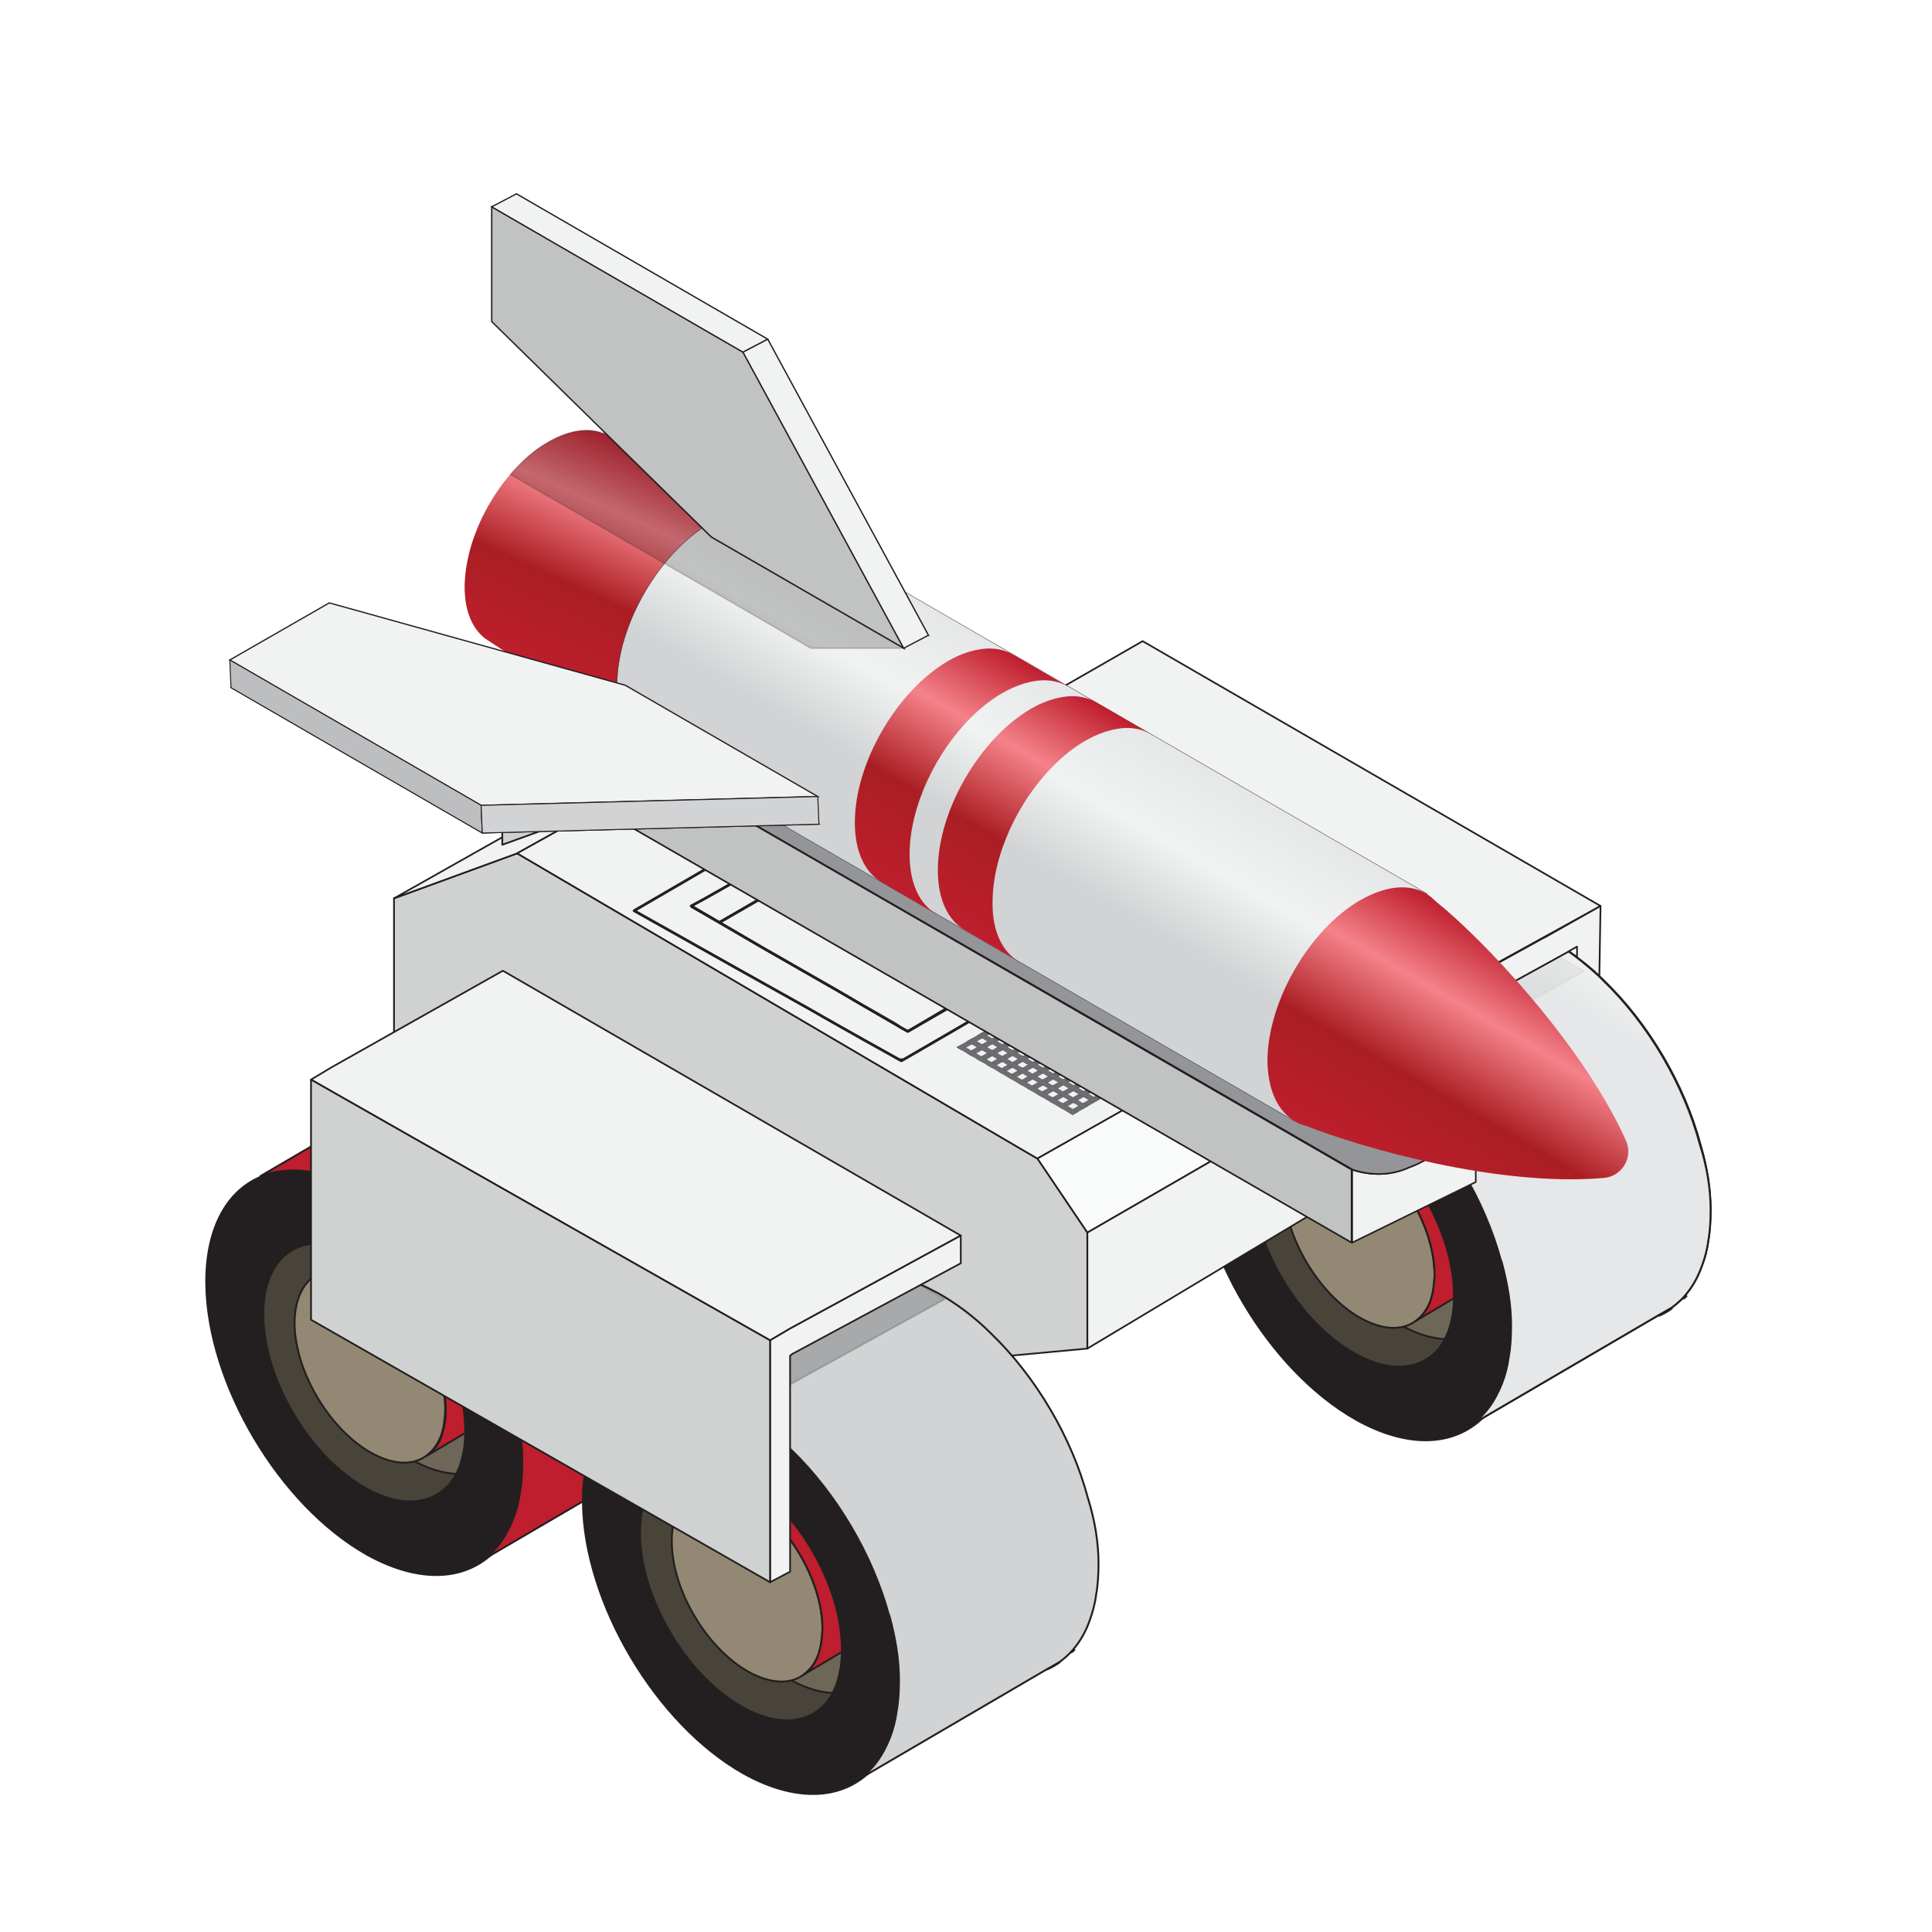 <svg width="230" height="230" viewBox="0 0 230 230" fill="none"
    xmlns="http://www.w3.org/2000/svg">

    <g clip-path="url(#)">
        <path d="M140.303 114.583L173.304 133.851L190.54 124.812L136.379 91.601L140.303 114.583Z" fill="#F1F2F2" stroke="#231F20" stroke-width="0.201" stroke-miterlimit="10" stroke-linecap="round" stroke-linejoin="round"/>
        <path opacity="0.2" d="M140.303 114.583L173.304 133.851L190.54 124.812L136.379 91.601L140.303 114.583Z" fill="black" stroke="#231F20" stroke-width="0.08" stroke-miterlimit="10"/>
        <path d="M109.824 103.652C109.824 103.652 103.729 97.487 102.678 109.047C101.557 120.538 101.557 120.538 101.557 120.538L113.117 137.914L126.64 139.316L127.621 132.309L109.824 103.652Z" fill="#49443A" stroke="#231F20" stroke-width="0.226" stroke-miterlimit="10" stroke-linecap="round" stroke-linejoin="round"/>
        <path d="M133.997 124.742C133.997 125.583 133.927 126.354 133.857 127.124C133.717 127.825 133.577 128.456 133.367 129.086C132.876 130.488 132.035 131.538 131.054 132.239C130.073 132.94 128.882 133.29 127.551 133.36C127.481 133.36 127.341 133.36 127.271 133.36C125.799 133.36 124.118 132.87 122.296 131.889C122.226 131.889 122.226 131.819 122.156 131.819C115.43 128.035 109.965 118.787 109.895 111.219C109.895 110.869 109.895 110.449 109.895 110.098C109.965 108.417 110.385 107.015 110.946 105.894C110.946 105.824 111.016 105.754 111.086 105.684C111.786 104.423 112.767 103.512 114.028 103.022C115.079 102.601 116.271 102.461 117.602 102.671C118.583 102.812 119.704 103.162 120.825 103.722C121.105 103.863 121.455 104.003 121.736 104.213C121.876 104.283 122.016 104.353 122.226 104.493C122.296 104.493 122.296 104.563 122.366 104.563C127.761 109.748 132.035 117.035 133.927 124.182C133.927 124.252 133.927 124.252 133.927 124.322C133.997 124.392 133.997 124.532 133.997 124.742Z" fill="#6E6657" stroke="#231F20" stroke-width="0.226" stroke-miterlimit="10" stroke-linecap="round" stroke-linejoin="round"/>
        <path d="M107.933 115.493C108.003 121.169 112.066 128.035 117.041 130.838C119.704 132.309 122.016 132.379 123.627 131.188C124.398 130.628 124.959 129.857 125.379 128.806C125.519 128.385 125.659 127.895 125.729 127.334C125.799 126.774 125.869 126.213 125.869 125.583C125.799 119.907 121.736 113.041 116.761 110.238C116.551 110.098 116.341 110.028 116.06 109.888C115.219 109.468 114.379 109.257 113.678 109.117C112.697 108.977 111.786 109.047 111.016 109.398C109.124 110.238 107.933 112.34 107.933 115.493Z" fill="#928874" stroke="#231F20" stroke-width="0.226" stroke-miterlimit="10" stroke-linecap="round" stroke-linejoin="round"/>
        <path d="M111.086 109.398C111.857 109.047 112.768 108.977 113.748 109.117C114.519 109.257 115.29 109.468 116.131 109.888C116.341 110.028 116.551 110.098 116.831 110.238C121.806 113.041 125.87 119.907 125.94 125.583C125.94 126.213 125.87 126.774 125.8 127.334C125.73 127.825 125.59 128.315 125.449 128.806C125.099 129.857 124.468 130.628 123.698 131.188L128.532 128.315L128.602 128.245C130.214 127.334 131.195 125.303 131.195 122.43C131.125 116.755 127.061 109.888 122.086 107.085C119.914 105.894 117.952 105.614 116.411 106.245L115.15 106.945L111.086 109.398Z" fill="url(#paint0_linear_1_19911)" stroke="#231F20" stroke-width="0.226" stroke-miterlimit="10" stroke-linecap="round" stroke-linejoin="round"/>
        <path d="M133.997 124.322C133.997 124.252 133.997 124.252 133.927 124.181C131.965 116.965 127.691 109.748 122.366 104.563C122.296 104.493 122.296 104.493 122.226 104.423C120.264 102.531 118.162 100.99 115.99 99.728C115.5 99.448 115.009 99.238 114.589 99.028C112.837 98.187 111.156 97.627 109.544 97.416C107.512 97.136 105.621 97.346 104.009 97.977H103.939C99.875 99.659 97.353 104.143 97.423 110.729C97.563 122.64 106.111 137.074 116.551 142.959C122.086 146.042 127.061 146.112 130.494 143.66C132.105 142.539 133.296 140.857 134.137 138.685C134.488 137.774 134.768 136.723 134.908 135.602C135.118 134.481 135.188 133.22 135.188 131.889C135.048 129.436 134.698 126.844 133.997 124.322ZM127.201 133.29C126.71 134.201 126.08 134.972 125.309 135.532C123.137 137.074 119.984 137.074 116.411 135.042C109.754 131.328 104.289 122.15 104.219 114.512C104.149 110.308 105.761 107.436 108.353 106.385C109.124 106.034 110.035 105.894 111.016 105.894C111.086 105.894 111.156 105.894 111.226 105.894C111.436 105.894 111.716 105.964 111.926 105.964C112.907 106.105 114.028 106.455 115.149 106.945C115.43 107.085 115.78 107.226 116.06 107.436C122.717 111.149 128.182 120.398 128.252 127.965C128.252 128.105 128.252 128.245 128.252 128.385C128.252 129.086 128.182 129.717 128.112 130.347C127.971 131.048 127.831 131.679 127.621 132.309C127.481 132.729 127.341 133.01 127.201 133.29Z" fill="#231F20" stroke="#231F20" stroke-width="0.226" stroke-miterlimit="10" stroke-linecap="round" stroke-linejoin="round"/>
        <path d="M125.449 85.295L125.379 85.365C126.01 85.015 126.57 84.664 126.92 84.454L125.449 85.295ZM133.927 124.111C131.965 116.895 127.691 109.678 122.366 104.493C122.296 104.423 122.296 104.423 122.226 104.353V104.423C122.506 105.614 122.927 106.735 123.347 107.926C125.099 112.691 127.831 117.315 131.124 121.239C132.035 122.29 133.016 123.341 133.997 124.322C133.997 124.322 133.997 124.322 134.067 124.322C133.997 124.252 133.997 124.182 133.927 124.111ZM152.705 130.558C153.195 130.347 153.686 130.067 154.176 129.717L152.705 130.558Z" fill="#231F20" stroke="#231F20" stroke-width="0.226" stroke-miterlimit="10" stroke-linecap="round" stroke-linejoin="round"/>
        <path d="M155.927 128.245C155.787 128.385 155.647 128.456 155.577 128.526C155.717 128.456 155.787 128.385 155.927 128.245Z" fill="url(#paint1_linear_1_19911)" stroke="#231F20" stroke-width="0.226" stroke-miterlimit="10" stroke-linecap="round" stroke-linejoin="round"/>
        <path d="M158.801 117.946C158.801 119.277 158.731 120.538 158.521 121.659C158.381 122.78 158.1 123.761 157.75 124.672C156.979 126.844 155.718 128.526 154.107 129.647L152.635 130.488L130.424 143.59C132.036 142.469 133.227 140.787 134.068 138.615C134.418 137.704 134.698 136.653 134.838 135.532C135.049 134.411 135.119 133.15 135.119 131.819C135.119 129.366 134.698 126.844 133.998 124.252C133.998 124.182 133.998 124.182 133.928 124.112C131.966 116.895 127.692 109.678 122.367 104.493C122.297 104.423 122.297 104.423 122.227 104.353C120.265 102.461 118.163 100.92 115.991 99.659C115.5 99.378 115.01 99.168 114.589 98.958C112.838 98.117 111.156 97.557 109.545 97.346C107.513 97.066 105.621 97.276 104.01 97.907H103.939L125.52 85.225L125.45 85.295C126.08 84.945 126.641 84.594 126.991 84.384C127.061 84.384 127.061 84.314 127.131 84.314C127.201 84.314 127.271 84.244 127.271 84.244C127.341 84.244 127.411 84.174 127.411 84.174C127.482 84.174 127.482 84.104 127.552 84.104L127.622 84.034C129.303 83.333 131.195 83.123 133.227 83.403C134.838 83.614 136.52 84.174 138.272 85.015C138.762 85.225 139.183 85.505 139.673 85.716C141.915 86.977 144.087 88.588 146.049 90.55C151.444 95.735 155.718 103.022 157.61 110.168C158.381 112.831 158.801 115.423 158.801 117.946Z" fill="url(#paint2_linear_1_19911)" stroke="#231F20" stroke-width="0.226" stroke-miterlimit="10" stroke-linecap="round" stroke-linejoin="round"/>
        <path d="M126.92 84.454C126.5 84.664 126.009 85.015 125.379 85.365L125.449 85.295L126.92 84.454Z" fill="#C49A6C" stroke="#231F20" stroke-width="0.226" stroke-miterlimit="10" stroke-linecap="round" stroke-linejoin="round"/>
        <path d="M154.667 129.717C154.667 129.717 148.571 123.551 147.52 135.112C146.469 146.673 146.469 146.673 146.469 146.673L158.03 164.049L171.553 165.45L172.534 158.444L154.667 129.717Z" fill="#49443A" stroke="#231F20" stroke-width="0.226" stroke-miterlimit="10" stroke-linecap="round" stroke-linejoin="round"/>
        <path d="M178.839 150.807C178.839 151.647 178.769 152.418 178.699 153.189C178.559 153.889 178.419 154.52 178.209 155.151C177.718 156.552 176.878 157.603 175.897 158.304C174.916 159.004 173.725 159.425 172.393 159.425C172.323 159.425 172.183 159.425 172.113 159.425C170.642 159.355 168.96 158.934 167.138 157.953C167.068 157.953 167.068 157.883 166.998 157.883C160.272 154.1 154.807 144.921 154.737 137.284C154.737 136.934 154.737 136.513 154.737 136.163C154.807 134.481 155.227 133.08 155.788 131.959C155.788 131.889 155.858 131.819 155.928 131.749C156.629 130.487 157.61 129.577 158.871 129.086C159.922 128.666 161.113 128.526 162.444 128.736C163.495 128.876 164.546 129.226 165.667 129.787C165.947 129.927 166.298 130.067 166.578 130.277C166.718 130.347 166.858 130.417 167.068 130.558C167.138 130.558 167.138 130.628 167.209 130.628C172.604 135.812 176.878 143.099 178.769 150.246C178.769 150.316 178.769 150.316 178.769 150.386C178.839 150.456 178.839 150.666 178.839 150.807Z" fill="#6E6657" stroke="#231F20" stroke-width="0.226" stroke-miterlimit="10" stroke-linecap="round" stroke-linejoin="round"/>
        <path d="M152.845 141.558C152.915 147.233 156.979 154.1 161.954 156.902C164.616 158.374 166.928 158.444 168.54 157.253C169.311 156.692 169.871 155.921 170.292 154.87C170.432 154.45 170.572 153.96 170.642 153.399C170.712 152.838 170.782 152.278 170.782 151.647C170.712 145.972 166.648 139.106 161.673 136.303C161.463 136.163 161.253 136.093 160.973 135.953C160.132 135.532 159.291 135.322 158.591 135.182C157.61 135.042 156.699 135.112 155.928 135.462C153.966 136.303 152.775 138.405 152.845 141.558Z" fill="#928874" stroke="#231F20" stroke-width="0.226" stroke-miterlimit="10" stroke-linecap="round" stroke-linejoin="round"/>
        <path d="M155.928 135.462C156.699 135.112 157.61 135.042 158.591 135.182C159.361 135.322 160.132 135.532 160.973 135.953C161.183 136.093 161.393 136.163 161.674 136.303C166.648 139.106 170.712 145.972 170.782 151.647C170.782 152.278 170.712 152.839 170.642 153.399C170.572 153.889 170.432 154.38 170.292 154.87C169.941 155.921 169.311 156.692 168.54 157.253L173.375 154.38L173.445 154.31C175.056 153.399 176.037 151.367 176.037 148.494C175.967 142.819 171.903 135.953 166.929 133.15C164.757 131.959 162.795 131.679 161.253 132.309L159.992 133.01L155.928 135.462Z" fill="url(#paint3_linear_1_19911)" stroke="#231F20" stroke-width="0.226" stroke-miterlimit="10" stroke-linecap="round" stroke-linejoin="round"/>
        <path d="M178.84 150.386C178.84 150.316 178.84 150.316 178.77 150.246C176.808 143.029 172.534 135.812 167.209 130.628C167.139 130.557 167.139 130.557 167.069 130.487C165.107 128.596 163.005 127.054 160.833 125.793C160.342 125.513 159.852 125.303 159.431 125.092C157.68 124.252 155.998 123.691 154.387 123.481C152.355 123.201 150.463 123.411 148.852 124.041C144.788 125.723 142.265 130.207 142.335 136.793C142.476 148.704 151.024 163.138 161.463 169.024C166.999 172.106 171.973 172.177 175.406 169.724C177.018 168.603 178.209 166.922 179.05 164.75C179.4 163.839 179.68 162.788 179.821 161.667C180.031 160.546 180.101 159.284 180.101 157.953C179.891 155.501 179.54 152.908 178.84 150.386ZM170.152 161.597C167.979 163.138 164.827 163.138 161.253 161.106C154.597 157.393 149.132 148.144 149.062 140.577C148.992 136.373 150.603 133.5 153.196 132.449C153.966 132.099 154.877 131.959 155.858 131.959C155.928 131.959 155.998 131.959 156.068 131.959C156.278 131.959 156.559 131.959 156.769 132.029C157.75 132.169 158.871 132.519 159.992 133.01C160.272 133.15 160.623 133.29 160.903 133.5C167.559 137.214 173.024 146.462 173.094 154.029C173.094 154.17 173.094 154.31 173.094 154.45C173.094 155.151 173.024 155.781 172.954 156.412C172.814 157.112 172.674 157.743 172.464 158.374C172.324 158.724 172.183 159.004 172.043 159.354C171.553 160.335 170.922 161.036 170.152 161.597Z" fill="#231F20" stroke="#231F20" stroke-width="0.226" stroke-miterlimit="10" stroke-linecap="round" stroke-linejoin="round"/>
        <path d="M170.291 111.36C170.221 111.36 170.221 111.43 170.221 111.43C170.852 111.079 171.412 110.729 171.763 110.519L170.291 111.36ZM178.839 150.176C176.877 142.959 172.603 135.743 167.278 130.558C167.208 130.488 167.208 130.488 167.138 130.418V130.488C167.418 131.679 167.839 132.8 168.259 133.991C170.011 138.755 172.743 143.38 176.037 147.303C176.947 148.354 177.928 149.405 178.909 150.386C178.839 150.316 178.839 150.246 178.839 150.176ZM197.547 156.622C198.037 156.412 198.528 156.132 199.018 155.781L197.547 156.622Z" fill="#231F20" stroke="#231F20" stroke-width="0.226" stroke-miterlimit="10" stroke-linecap="round" stroke-linejoin="round"/>
        <path d="M200.77 154.31C200.63 154.45 200.489 154.52 200.419 154.59C200.56 154.52 200.63 154.45 200.77 154.31Z" fill="url(#paint4_linear_1_19911)" stroke="#231F20" stroke-width="0.226" stroke-miterlimit="10" stroke-linecap="round" stroke-linejoin="round"/>
        <path d="M203.643 144.01C203.643 145.341 203.573 146.603 203.362 147.724C203.222 148.845 202.942 149.826 202.592 150.737C201.821 152.909 200.56 154.59 198.948 155.711L197.477 156.552L175.196 169.584C176.808 168.463 177.999 166.782 178.839 164.61C179.19 163.699 179.47 162.648 179.61 161.527C179.82 160.406 179.89 159.144 179.89 157.813C179.89 155.361 179.47 152.839 178.769 150.246C178.769 150.176 178.769 150.176 178.699 150.106C176.737 142.889 172.463 135.672 167.138 130.488C167.068 130.417 167.068 130.417 166.998 130.347C165.037 128.456 162.935 126.914 160.762 125.653C160.272 125.373 159.782 125.163 159.361 124.952C157.61 124.112 155.928 123.551 154.316 123.341C152.285 123.061 150.393 123.271 148.781 123.901L170.362 111.29C170.291 111.29 170.291 111.36 170.291 111.36C170.922 111.009 171.483 110.659 171.833 110.449C171.903 110.449 171.903 110.379 171.973 110.379C172.043 110.379 172.113 110.309 172.113 110.309C172.183 110.239 172.253 110.239 172.253 110.239C172.323 110.239 172.323 110.168 172.393 110.168L172.463 110.098C174.145 109.398 176.037 109.188 178.069 109.538C179.68 109.748 181.362 110.309 183.113 111.149C183.604 111.36 184.024 111.64 184.515 111.85C186.757 113.111 188.929 114.723 190.891 116.685C196.286 121.869 200.56 129.156 202.452 136.303C203.222 138.895 203.643 141.558 203.643 144.01Z" fill="url(#paint5_linear_1_19911)" stroke="#231F20" stroke-width="0.226" stroke-miterlimit="10" stroke-linecap="round" stroke-linejoin="round"/>
        <path d="M203.643 144.01C203.643 145.341 203.573 146.603 203.362 147.724C203.222 148.845 202.942 149.826 202.592 150.737C201.821 152.909 200.56 154.59 198.948 155.711L197.477 156.552L175.196 169.584C176.808 168.463 177.999 166.782 178.839 164.61C179.19 163.699 179.47 162.648 179.61 161.527C179.82 160.406 179.89 159.144 179.89 157.813C179.89 155.361 179.47 152.839 178.769 150.246C178.769 150.176 178.769 150.176 178.699 150.106C176.737 142.889 172.463 135.672 167.138 130.488C167.068 130.417 167.068 130.417 166.998 130.347C165.037 128.456 162.935 126.914 160.762 125.653C160.272 125.373 159.782 125.163 159.361 124.952C157.61 124.112 155.928 123.551 154.316 123.341C152.285 123.061 150.393 123.271 148.781 123.901L170.362 111.29C170.291 111.29 170.291 111.36 170.291 111.36C170.922 111.009 171.483 110.659 171.833 110.449C171.903 110.449 171.903 110.379 171.973 110.379C172.043 110.379 172.113 110.309 172.113 110.309C172.183 110.239 172.253 110.239 172.253 110.239C172.323 110.239 172.323 110.168 172.393 110.168L172.463 110.098C174.145 109.398 176.037 109.188 178.069 109.538C179.68 109.748 181.362 110.309 183.113 111.149C183.394 111.29 183.674 111.43 183.884 111.57L183.464 111.78L172.043 118.086L163.635 123.131V126.214L172.043 121.309L172.323 121.169L186.336 113.462L186.687 113.251C187.037 113.462 187.387 113.742 187.668 113.952C188.579 114.653 189.489 115.423 190.33 116.194C190.47 116.334 190.681 116.544 190.821 116.685C196.216 121.869 200.49 129.156 202.382 136.303C203.222 138.895 203.643 141.558 203.643 144.01Z" fill="url(#paint6_linear_1_19911)" stroke="#231F20" stroke-width="0.226" stroke-miterlimit="10" stroke-linecap="round" stroke-linejoin="round"/>
        <path d="M186.757 113.181L186.407 113.391L172.394 121.099L172.113 121.239L163.706 126.143V123.06L172.113 118.016L183.534 111.71L183.955 111.5C184.165 111.64 184.375 111.71 184.585 111.85C185.286 112.27 186.057 112.691 186.757 113.181Z" fill="url(#paint7_linear_1_19911)" stroke="#231F20" stroke-width="0.226" stroke-miterlimit="10" stroke-linecap="round" stroke-linejoin="round"/>
        <path d="M171.763 110.519C171.413 110.729 170.852 111.079 170.222 111.43L170.292 111.36L171.763 110.519Z" fill="#C49A6C" stroke="#231F20" stroke-width="0.226" stroke-miterlimit="10" stroke-linecap="round" stroke-linejoin="round"/>
        <g opacity="0.2">
            <path opacity="0.2" d="M188.579 115.634L181.572 119.487L170.151 125.793L164.686 129.086L110.105 98.047L115.57 94.684L126.5 88.448L133.997 84.174L188.579 115.634Z" fill="black" stroke="#231F20" stroke-width="0.211" stroke-miterlimit="10"/>
        </g>
        <path d="M190.54 107.856L183.534 111.71L172.113 118.016L163.705 123.061L109.054 92.022L117.532 86.907L128.462 80.671L136.029 76.327L190.54 107.856Z" fill="#F1F2F2" stroke="#231F20" stroke-width="0.201" stroke-miterlimit="10" stroke-linecap="round" stroke-linejoin="round"/>
        <path d="M163.705 123.061V126.144L109.054 94.194V92.022L163.705 123.061Z" fill="#F1F2F2" stroke="#231F20" stroke-width="0.201" stroke-miterlimit="10" stroke-linecap="round" stroke-linejoin="round"/>
        <path opacity="0.14" d="M163.705 123.061V126.144L109.054 94.194V92.022L163.705 123.061Z" fill="black" stroke="#231F20" stroke-width="0.201" stroke-miterlimit="10"/>
        <path d="M190.54 107.856L190.4 116.194C189.559 115.353 188.648 114.653 187.738 113.952V112.691L186.757 113.251L186.406 113.462L172.393 121.169L172.113 121.309L163.705 126.214V123.131L172.113 118.086L183.534 111.78L183.954 111.57L190.54 107.856Z" fill="#F1F2F2" stroke="#231F20" stroke-width="0.201" stroke-miterlimit="10" stroke-linecap="round" stroke-linejoin="round"/>
    </g>
    <defs>
        <linearGradient id="paint0_linear_1_19911" x1="117.885" y1="108.101" x2="127.455" y2="125.619" gradientUnits="userSpaceOnUse">
            <stop stop-color="#C2B59B"/>
            <stop offset="1" stop-color="#49443A"/>
        </linearGradient>
        <linearGradient id="paint1_linear_1_19911" x1="155.814" y1="128.262" x2="155.671" y2="128.532" gradientUnits="userSpaceOnUse">
            <stop stop-color="#58595B"/>
            <stop offset="1"/>
        </linearGradient>
        <linearGradient id="paint2_linear_1_19911" x1="133.65" y1="143.321" x2="130.125" y2="88.517" gradientUnits="userSpaceOnUse">
            <stop/>
            <stop offset="1" stop-color="#58595B"/>
        </linearGradient>
        <linearGradient id="paint3_linear_1_19911" x1="162.734" y1="134.172" x2="172.303" y2="151.69" gradientUnits="userSpaceOnUse">
            <stop stop-color="#C2B59B"/>
            <stop offset="1" stop-color="#49443A"/>
        </linearGradient>
        <linearGradient id="paint4_linear_1_19911" x1="200.662" y1="154.333" x2="200.519" y2="154.603" gradientUnits="userSpaceOnUse">
            <stop stop-color="#58595B"/>
            <stop offset="1"/>
        </linearGradient>
        <linearGradient id="paint5_linear_1_19911" x1="178.902" y1="167.153" x2="174.518" y2="112.434" gradientUnits="userSpaceOnUse">
            <stop/>
            <stop offset="1" stop-color="#58595B"/>
        </linearGradient>
        <linearGradient id="paint6_linear_1_19911" x1="175.714" y1="163.106" x2="176.671" y2="108.219" gradientUnits="userSpaceOnUse">
            <stop/>
            <stop offset="1" stop-color="#58595B"/>
        </linearGradient>
        <linearGradient id="paint7_linear_1_19911" x1="175.626" y1="124.693" x2="174.68" y2="112.877" gradientUnits="userSpaceOnUse">
            <stop/>
            <stop offset="1" stop-color="#58595B"/>
        </linearGradient>
        <clipPath id="">
            <rect width="106.5" height="95.289" fill="white" transform="translate(97.283 76.257)"/>
        </clipPath>
    </defs>


    <g clip-path="url(#)">
        <path d="M167.768 124.602L129.442 146.743L123.487 137.914L163.004 115.493L167.768 124.602Z" fill="#F9FAFA" stroke="#231F20" stroke-width="0.201" stroke-miterlimit="10" stroke-linecap="round" stroke-linejoin="round"/>
        <path d="M167.769 124.602V137.564L129.443 160.546V146.743L167.769 124.602Z" fill="#F1F2F2" stroke="#231F20" stroke-width="0.201" stroke-miterlimit="10" stroke-linecap="round" stroke-linejoin="round"/>
        <path d="M129.443 146.743V160.546L92.308 163.979L46.905 124.672V106.945L61.479 101.62H61.619L120.965 136.443L123.487 137.914L129.443 146.743Z" fill="#F1F2F2" stroke="#231F20" stroke-width="0.201" stroke-miterlimit="10" stroke-linecap="round" stroke-linejoin="round"/>
        <path d="M163.004 115.493L150.182 122.85L133.156 132.449L123.487 137.914L120.965 136.443L61.619 101.62H61.479L71.288 96.155L101.346 79.129L163.004 115.493Z" fill="#F1F2F2" stroke="#231F20" stroke-width="0.201" stroke-miterlimit="10" stroke-linecap="round" stroke-linejoin="round"/>
        <path d="M71.288 96.155L61.479 101.62L46.905 106.945L88.244 83.614L101.346 79.129L71.288 96.155Z" fill="#F1F2F2" stroke="#231F20" stroke-width="0.201" stroke-miterlimit="10" stroke-linecap="round" stroke-linejoin="round"/>
        <path opacity="0.14" d="M129.443 146.743V160.546L92.308 163.979L46.905 124.672V106.945L61.479 101.62H61.619L120.965 136.443L123.487 137.914L129.443 146.743Z" fill="black" stroke="#231F20" stroke-width="0.08" stroke-miterlimit="10"/>
        <path d="M123.136 94.123L111.576 87.537L107.302 89.919L75.492 108.417L87.963 115.423L96.231 120.048L99.174 121.729L103.028 123.901L107.302 126.284V126.143L107.442 126.214L113.607 122.64L116.48 120.959L119.143 119.417L123.277 117.035L136.309 109.608L143.245 105.614L123.136 94.123ZM133.646 108.137L120.614 115.564L116.48 117.946L113.818 119.487L113.678 119.557L108.072 122.78L107.372 122.36L106.601 121.94L102.747 119.697L99.875 118.016L90.696 112.761L85.651 109.818L82.358 107.926L84.04 106.945L96.091 100.079L96.301 99.939L102.957 96.085L111.225 91.321L118.022 95.245L136.939 106.175L133.646 108.137Z" fill="#F1F2F2" stroke="#231F20" stroke-width="0.328" stroke-miterlimit="10" stroke-linecap="round" stroke-linejoin="round"/>
        <path d="M136.939 106.245L133.646 108.136L113.187 96.295L111.155 95.174V91.321L117.952 95.244L136.939 106.245Z" fill="#F1F2F2" stroke="#231F20" stroke-width="0.328" stroke-miterlimit="10" stroke-linecap="round" stroke-linejoin="round"/>
        <path d="M111.155 91.321V95.174L106.741 97.697L96.301 103.722L93.779 105.194L90.626 106.945L85.651 109.818L82.288 107.856L83.97 106.945L96.091 100.079L96.301 99.939L102.957 96.085L111.155 91.321Z" fill="#F1F2F2" stroke="#231F20" stroke-width="0.328" stroke-miterlimit="10" stroke-linecap="round" stroke-linejoin="round"/>
        <path d="M133.646 108.137L120.544 115.564L116.48 117.876L113.817 119.417L113.677 119.347V119.487L108.072 122.78L107.301 122.36L106.53 121.869L102.747 119.697L99.874 118.016L90.696 112.761L85.651 109.818L90.626 106.945L93.778 105.194L96.301 103.722L106.741 97.697L111.155 95.174L113.187 96.296L133.646 108.137Z" fill="#F1F2F2" stroke="#231F20" stroke-width="0.328" stroke-miterlimit="10" stroke-linecap="round" stroke-linejoin="round"/>
        <path opacity="0.2" d="M136.939 106.245L130.073 110.168L107.652 97.206L111.155 91.321L136.939 106.245Z" fill="black" stroke="#231F20" stroke-width="0.328" stroke-miterlimit="10"/>
        <path d="M59.727 93.843C59.727 93.843 59.798 93.843 59.727 93.843C59.798 93.843 59.798 93.843 59.727 93.843Z" fill="#F1F2F2" stroke="#231F20" stroke-width="0.201" stroke-miterlimit="10" stroke-linecap="round" stroke-linejoin="round"/>
        <path d="M91.187 84.384L67.154 97.907L59.797 93.843L83.199 80.741L91.187 84.384Z" fill="#F1F2F2" stroke="#231F20" stroke-width="0.201" stroke-miterlimit="10" stroke-linecap="round" stroke-linejoin="round"/>
        <path d="M67.154 97.907L59.797 100.569V93.843L67.154 97.907Z" fill="#F1F2F2" stroke="#231F20" stroke-width="0.201" stroke-miterlimit="10" stroke-linecap="round" stroke-linejoin="round"/>
        <path opacity="0.14" d="M67.154 97.907L59.797 100.569V93.843L67.154 97.907Z" fill="black" stroke="#231F20" stroke-width="0.201" stroke-miterlimit="10"/>
        <path d="M130.634 115.774L130.074 115.493L140.443 109.468L141.074 109.818L130.634 115.774Z" fill="#6D6E71" stroke="#231F20" stroke-width="0.013" stroke-miterlimit="10" stroke-linecap="round" stroke-linejoin="round"/>
        <path d="M131.895 116.474L131.265 116.194L141.634 110.168L142.265 110.519L131.895 116.474Z" fill="#6D6E71" stroke="#231F20" stroke-width="0.013" stroke-miterlimit="10" stroke-linecap="round" stroke-linejoin="round"/>
        <path d="M133.086 117.175L132.456 116.825L142.895 110.869L143.456 111.219L133.086 117.175Z" fill="#6D6E71" stroke="#231F20" stroke-width="0.013" stroke-miterlimit="10" stroke-linecap="round" stroke-linejoin="round"/>
        <path d="M134.278 117.876L133.647 117.525L144.087 111.57L144.647 111.92L134.278 117.876Z" fill="#6D6E71" stroke="#231F20" stroke-width="0.013" stroke-miterlimit="10" stroke-linecap="round" stroke-linejoin="round"/>
        <path d="M135.469 118.576L134.908 118.226L145.278 112.27L145.838 112.621L135.469 118.576Z" fill="#6D6E71" stroke="#231F20" stroke-width="0.013" stroke-miterlimit="10" stroke-linecap="round" stroke-linejoin="round"/>
        <path d="M136.66 119.277L136.1 118.927L146.469 112.971L147.1 113.321L136.66 119.277Z" fill="#6D6E71" stroke="#231F20" stroke-width="0.013" stroke-miterlimit="10" stroke-linecap="round" stroke-linejoin="round"/>
        <path d="M137.921 119.978L137.29 119.627L147.66 113.672L148.29 113.952L137.921 119.978Z" fill="#6D6E71" stroke="#231F20" stroke-width="0.013" stroke-miterlimit="10" stroke-linecap="round" stroke-linejoin="round"/>
        <path d="M139.113 120.678L138.482 120.328L148.922 114.372L149.482 114.653L139.113 120.678Z" fill="#6D6E71" stroke="#231F20" stroke-width="0.013" stroke-miterlimit="10" stroke-linecap="round" stroke-linejoin="round"/>
        <path d="M140.303 121.379L139.742 121.029L150.112 115.003L150.672 115.353L140.303 121.379Z" fill="#6D6E71" stroke="#231F20" stroke-width="0.013" stroke-miterlimit="10" stroke-linecap="round" stroke-linejoin="round"/>
        <path d="M141.495 122.08L140.934 121.729L151.304 115.704L151.864 116.054L141.495 122.08Z" fill="#6D6E71" stroke="#231F20" stroke-width="0.013" stroke-miterlimit="10" stroke-linecap="round" stroke-linejoin="round"/>
        <path d="M142.686 122.78L142.125 122.43L152.495 116.404L153.125 116.755L142.686 122.78Z" fill="#6D6E71" stroke="#231F20" stroke-width="0.013" stroke-miterlimit="10" stroke-linecap="round" stroke-linejoin="round"/>
        <path d="M143.947 123.481L143.316 123.131L153.686 117.105L154.316 117.455L143.947 123.481Z" fill="#6D6E71" stroke="#231F20" stroke-width="0.013" stroke-miterlimit="10" stroke-linecap="round" stroke-linejoin="round"/>
        <path d="M154.316 117.455L153.686 117.806L139.883 109.818L140.443 109.468L154.316 117.455Z" fill="#6D6E71" stroke="#231F20" stroke-width="0.013" stroke-miterlimit="10" stroke-linecap="round" stroke-linejoin="round"/>
        <path d="M153.056 118.156L152.495 118.506L138.622 110.519L139.253 110.168L153.056 118.156Z" fill="#6D6E71" stroke="#231F20" stroke-width="0.013" stroke-miterlimit="10" stroke-linecap="round" stroke-linejoin="round"/>
        <path d="M151.864 118.857L151.233 119.207L137.43 111.219L137.991 110.869L151.864 118.857Z" fill="#6D6E71" stroke="#231F20" stroke-width="0.013" stroke-miterlimit="10" stroke-linecap="round" stroke-linejoin="round"/>
        <path d="M150.603 119.557L150.042 119.908L136.169 111.92L136.8 111.57L150.603 119.557Z" fill="#6D6E71" stroke="#231F20" stroke-width="0.013" stroke-miterlimit="10" stroke-linecap="round" stroke-linejoin="round"/>
        <path d="M149.412 120.258L148.851 120.608L134.978 112.621L135.539 112.27L149.412 120.258Z" fill="#6D6E71" stroke="#231F20" stroke-width="0.013" stroke-miterlimit="10" stroke-linecap="round" stroke-linejoin="round"/>
        <path d="M148.221 121.029L147.59 121.309L133.717 113.321L134.348 112.971L148.221 121.029Z" fill="#6D6E71" stroke="#231F20" stroke-width="0.013" stroke-miterlimit="10" stroke-linecap="round" stroke-linejoin="round"/>
        <path d="M146.959 121.729L146.399 122.08L132.526 114.022L133.086 113.742L146.959 121.729Z" fill="#6D6E71" stroke="#231F20" stroke-width="0.013" stroke-miterlimit="10" stroke-linecap="round" stroke-linejoin="round"/>
        <path d="M145.768 122.43L145.138 122.78L131.265 114.723L131.895 114.442L145.768 122.43Z" fill="#6D6E71" stroke="#231F20" stroke-width="0.013" stroke-miterlimit="10" stroke-linecap="round" stroke-linejoin="round"/>
        <path d="M144.507 123.131L143.947 123.481L130.074 115.493L130.634 115.143L144.507 123.131Z" fill="#6D6E71" stroke="#231F20" stroke-width="0.013" stroke-miterlimit="10" stroke-linecap="round" stroke-linejoin="round"/>
        <path d="M114.449 125.022L113.889 124.672L124.258 118.716L124.819 119.067L114.449 125.022Z" fill="#6D6E71" stroke="#231F20" stroke-width="0.013" stroke-miterlimit="10" stroke-linecap="round" stroke-linejoin="round"/>
        <path d="M115.64 125.723L115.08 125.373L125.449 119.417L126.08 119.767L115.64 125.723Z" fill="#6D6E71" stroke="#231F20" stroke-width="0.013" stroke-miterlimit="10" stroke-linecap="round" stroke-linejoin="round"/>
        <path d="M116.902 126.424L116.271 126.073L126.641 120.118L127.271 120.468L116.902 126.424Z" fill="#6D6E71" stroke="#231F20" stroke-width="0.013" stroke-miterlimit="10" stroke-linecap="round" stroke-linejoin="round"/>
        <path d="M118.093 127.124L117.462 126.774L127.902 120.818L128.462 121.099L118.093 127.124Z" fill="#6D6E71" stroke="#231F20" stroke-width="0.013" stroke-miterlimit="10" stroke-linecap="round" stroke-linejoin="round"/>
        <path d="M119.284 127.825L118.723 127.475L129.093 121.519L129.653 121.799L119.284 127.825Z" fill="#6D6E71" stroke="#231F20" stroke-width="0.013" stroke-miterlimit="10" stroke-linecap="round" stroke-linejoin="round"/>
        <path d="M120.475 128.526L119.915 128.175L130.284 122.15L130.915 122.5L120.475 128.526Z" fill="#6D6E71" stroke="#231F20" stroke-width="0.013" stroke-miterlimit="10" stroke-linecap="round" stroke-linejoin="round"/>
        <path d="M121.666 129.226L121.105 128.876L131.475 122.85L132.105 123.201L121.666 129.226Z" fill="#6D6E71" stroke="#231F20" stroke-width="0.013" stroke-miterlimit="10" stroke-linecap="round" stroke-linejoin="round"/>
        <path d="M122.927 129.927L122.297 129.577L132.667 123.551L133.297 123.901L122.927 129.927Z" fill="#6D6E71" stroke="#231F20" stroke-width="0.013" stroke-miterlimit="10" stroke-linecap="round" stroke-linejoin="round"/>
        <path d="M124.118 130.628L123.488 130.277L133.928 124.252L134.488 124.602L124.118 130.628Z" fill="#6D6E71" stroke="#231F20" stroke-width="0.013" stroke-miterlimit="10" stroke-linecap="round" stroke-linejoin="round"/>
        <path d="M125.31 131.328L124.749 130.978L135.119 124.952L135.679 125.303L125.31 131.328Z" fill="#6D6E71" stroke="#231F20" stroke-width="0.013" stroke-miterlimit="10" stroke-linecap="round" stroke-linejoin="round"/>
        <path d="M126.5 132.029L125.94 131.679L136.31 125.653L136.94 126.003L126.5 132.029Z" fill="#6D6E71" stroke="#231F20" stroke-width="0.013" stroke-miterlimit="10" stroke-linecap="round" stroke-linejoin="round"/>
        <path d="M127.691 132.73L127.131 132.379L137.501 126.354L138.131 126.704L127.691 132.73Z" fill="#6D6E71" stroke="#231F20" stroke-width="0.013" stroke-miterlimit="10" stroke-linecap="round" stroke-linejoin="round"/>
        <path d="M138.132 126.704L137.501 127.054L123.698 119.067L124.259 118.716L138.132 126.704Z" fill="#6D6E71" stroke="#231F20" stroke-width="0.013" stroke-miterlimit="10" stroke-linecap="round" stroke-linejoin="round"/>
        <path d="M136.871 127.405L136.31 127.755L122.437 119.767L123.068 119.417L136.871 127.405Z" fill="#6D6E71" stroke="#231F20" stroke-width="0.013" stroke-miterlimit="10" stroke-linecap="round" stroke-linejoin="round"/>
        <path d="M135.679 128.105L135.049 128.456L121.246 120.468L121.806 120.118L135.679 128.105Z" fill="#6D6E71" stroke="#231F20" stroke-width="0.013" stroke-miterlimit="10" stroke-linecap="round" stroke-linejoin="round"/>
        <path d="M134.418 128.806L133.858 129.156L119.985 121.169L120.615 120.818L134.418 128.806Z" fill="#6D6E71" stroke="#231F20" stroke-width="0.013" stroke-miterlimit="10" stroke-linecap="round" stroke-linejoin="round"/>
        <path d="M133.227 129.507L132.596 129.857L118.793 121.869L119.353 121.519L133.227 129.507Z" fill="#6D6E71" stroke="#231F20" stroke-width="0.013" stroke-miterlimit="10" stroke-linecap="round" stroke-linejoin="round"/>
        <path d="M131.966 130.207L131.405 130.558L117.532 122.57L118.163 122.22L131.966 130.207Z" fill="#6D6E71" stroke="#231F20" stroke-width="0.013" stroke-miterlimit="10" stroke-linecap="round" stroke-linejoin="round"/>
        <path d="M130.774 130.908L130.144 131.258L116.341 123.271L116.901 122.92L130.774 130.908Z" fill="#6D6E71" stroke="#231F20" stroke-width="0.013" stroke-miterlimit="10" stroke-linecap="round" stroke-linejoin="round"/>
        <path d="M129.513 131.679L128.953 131.959L115.08 123.971L115.71 123.621L129.513 131.679Z" fill="#6D6E71" stroke="#231F20" stroke-width="0.013" stroke-miterlimit="10" stroke-linecap="round" stroke-linejoin="round"/>
        <path d="M128.322 132.379L127.692 132.73L113.889 124.672L114.449 124.392L128.322 132.379Z" fill="#6D6E71" stroke="#231F20" stroke-width="0.013" stroke-miterlimit="10" stroke-linecap="round" stroke-linejoin="round"/>
    </g>
    <defs>
        <clipPath id="">
            <rect width="121.004" height="85.06" fill="white" transform="translate(46.836 79.059)"/>
        </clipPath>
    </defs>


    <g clip-path="url(#)">
        <path d="M36.956 145.762C36.956 145.762 30.86 139.596 29.809 151.157C28.758 162.718 28.688 162.648 28.688 162.648L40.249 180.024L53.772 181.425L54.752 174.419L36.956 145.762Z" fill="#49443A" stroke="#231F20" stroke-width="0.226" stroke-miterlimit="10" stroke-linecap="round" stroke-linejoin="round"/>
        <path d="M61.129 166.852C61.129 167.692 61.058 168.463 60.988 169.234C60.848 169.935 60.708 170.565 60.498 171.196C60.007 172.597 59.167 173.648 58.186 174.349C57.205 175.049 56.014 175.4 54.682 175.47C54.612 175.47 54.472 175.47 54.402 175.47C52.931 175.4 51.249 174.979 49.428 173.998C49.358 173.998 49.358 173.928 49.287 173.928C42.561 170.145 37.096 160.896 37.026 153.329C37.026 152.979 37.026 152.558 37.026 152.208C37.096 150.526 37.516 149.125 38.077 148.004C38.077 147.934 38.147 147.864 38.217 147.794C38.918 146.533 39.899 145.622 41.16 145.131C42.211 144.711 43.402 144.571 44.733 144.781C45.784 144.921 46.835 145.271 47.956 145.832C48.236 145.972 48.587 146.112 48.867 146.322C49.007 146.392 49.147 146.462 49.358 146.603C49.428 146.603 49.428 146.673 49.498 146.673C54.893 151.858 59.167 159.144 61.058 166.291C61.058 166.361 61.058 166.361 61.058 166.431C61.129 166.501 61.129 166.641 61.129 166.852Z" fill="#6E6657" stroke="#231F20" stroke-width="0.226" stroke-miterlimit="10" stroke-linecap="round" stroke-linejoin="round"/>
        <path d="M35.064 157.603C35.134 163.278 39.198 170.145 44.172 172.947C46.835 174.419 49.147 174.489 50.759 173.298C51.529 172.737 52.09 171.966 52.51 170.915C52.651 170.495 52.791 170.004 52.861 169.444C52.931 168.883 53.001 168.323 53.001 167.692C52.931 162.017 48.867 155.151 43.892 152.348C43.682 152.208 43.472 152.138 43.192 151.998C42.351 151.577 41.51 151.367 40.809 151.227C39.828 151.087 38.918 151.157 38.147 151.507C36.255 152.348 35.064 154.45 35.064 157.603Z" fill="#928874" stroke="#231F20" stroke-width="0.226" stroke-miterlimit="10" stroke-linecap="round" stroke-linejoin="round"/>
        <path d="M38.217 151.507C38.988 151.157 39.899 151.087 40.88 151.227C41.651 151.367 42.421 151.577 43.262 151.998C43.472 152.138 43.682 152.208 43.963 152.348C48.937 155.151 53.001 162.017 53.071 167.692C53.071 168.323 53.071 168.883 52.931 169.444C52.861 169.934 52.721 170.425 52.581 170.915C52.23 171.966 51.6 172.737 50.829 173.298L55.664 170.425L55.734 170.355C57.345 169.444 58.326 167.412 58.326 164.539C58.256 158.864 54.192 151.998 49.218 149.195C47.046 148.004 45.084 147.724 43.542 148.354L42.281 149.055L38.217 151.507Z" fill="url(#paint0_linear_1_19911)" stroke="#231F20" stroke-width="0.226" stroke-miterlimit="10" stroke-linecap="round" stroke-linejoin="round"/>
        <path d="M61.129 166.431C61.129 166.361 61.129 166.361 61.058 166.291C59.097 159.074 54.823 151.858 49.498 146.673C49.428 146.603 49.428 146.603 49.357 146.533C47.396 144.641 45.294 143.099 43.122 141.838C42.631 141.558 42.141 141.348 41.72 141.137C39.969 140.297 38.287 139.736 36.675 139.526C34.644 139.246 32.752 139.456 31.14 140.086H31.07C27.006 141.768 24.484 146.252 24.554 152.838C24.694 164.75 33.242 179.183 43.682 185.069C49.217 188.152 54.192 188.222 57.625 185.769C59.237 184.648 60.428 182.967 61.269 180.795C61.619 179.884 61.899 178.833 62.039 177.712C62.249 176.591 62.32 175.33 62.32 173.998C62.179 171.546 61.829 168.954 61.129 166.431ZM52.44 177.642C50.268 179.183 47.115 179.183 43.542 177.151C36.886 173.438 31.421 164.259 31.351 156.622C31.28 152.418 32.892 149.545 35.484 148.494C36.255 148.144 37.166 148.004 38.147 148.004C38.217 148.004 38.287 148.004 38.357 148.004C38.567 148.004 38.848 148.074 39.058 148.074C40.039 148.214 41.16 148.564 42.281 149.055C42.561 149.195 42.911 149.335 43.192 149.545C49.848 153.329 55.313 162.508 55.383 170.145C55.383 170.285 55.383 170.425 55.383 170.565C55.383 171.266 55.313 171.896 55.243 172.527C55.103 173.228 54.963 173.858 54.752 174.489C54.612 174.839 54.472 175.119 54.332 175.47C53.842 176.381 53.211 177.081 52.44 177.642Z" fill="#231F20" stroke="#231F20" stroke-width="0.226" stroke-miterlimit="10" stroke-linecap="round" stroke-linejoin="round"/>
        <path d="M79.836 172.667C80.326 172.457 80.817 172.177 81.307 171.826L79.836 172.667ZM61.058 166.221C59.097 159.004 54.823 151.787 49.498 146.603C49.428 146.532 49.428 146.532 49.357 146.462V146.532C49.638 147.724 50.058 148.845 50.478 150.036C52.23 154.8 54.963 159.425 58.256 163.348C59.167 164.399 60.148 165.45 61.129 166.431C61.129 166.361 61.129 166.291 61.058 166.221ZM52.58 127.404L52.51 127.475C53.211 127.054 53.842 126.704 54.192 126.494C54.262 126.494 54.262 126.424 54.332 126.424C54.402 126.424 54.472 126.354 54.472 126.354C54.542 126.354 54.542 126.283 54.612 126.283L54.682 126.213C53.982 126.424 53.281 126.844 52.58 127.404Z" fill="#231F20" stroke="#231F20" stroke-width="0.226" stroke-miterlimit="10" stroke-linecap="round" stroke-linejoin="round"/>
        <path d="M83.059 170.355C82.919 170.495 82.779 170.565 82.709 170.635C82.849 170.565 82.919 170.495 83.059 170.355Z" fill="url(#paint1_linear_1_19911)" stroke="#231F20" stroke-width="0.226" stroke-miterlimit="10" stroke-linecap="round" stroke-linejoin="round"/>
        <path d="M85.932 160.055C85.932 161.386 85.862 162.648 85.651 163.769C85.511 164.89 85.231 165.871 84.881 166.852C84.11 169.024 82.849 170.705 81.237 171.826L79.766 172.667L57.485 185.699C59.096 184.578 60.288 182.897 61.128 180.725C61.479 179.814 61.759 178.763 61.899 177.642C62.109 176.521 62.179 175.26 62.179 173.928C62.179 171.476 61.759 168.954 61.058 166.361C61.058 166.291 61.058 166.291 60.988 166.221C59.026 159.004 54.752 151.787 49.427 146.603C49.357 146.533 49.357 146.533 49.287 146.462C47.325 144.571 45.223 143.029 43.051 141.768C42.561 141.488 42.07 141.278 41.65 141.067C39.898 140.227 38.217 139.666 36.605 139.456C34.573 139.176 32.682 139.386 31.07 140.016H31L52.58 127.405L52.51 127.475C53.211 127.054 53.841 126.704 54.192 126.494C54.262 126.494 54.262 126.424 54.332 126.424C54.402 126.424 54.472 126.354 54.472 126.354C54.542 126.354 54.542 126.284 54.612 126.284L54.682 126.213C56.364 125.513 58.256 125.303 60.288 125.583C61.899 125.793 63.581 126.354 65.332 127.194C65.823 127.405 66.243 127.685 66.734 127.895C68.976 129.156 71.148 130.768 73.109 132.73C78.505 137.914 82.779 145.201 84.67 152.348C85.511 154.94 85.932 157.533 85.932 160.055Z" fill="url(#paint2_linear_1_19911)" stroke="#231F20" stroke-width="0.226" stroke-miterlimit="10" stroke-linecap="round" stroke-linejoin="round"/>
        <path d="M54.192 126.494C53.771 126.704 53.211 127.054 52.51 127.475L52.58 127.405L54.192 126.494Z" fill="#C49A6C" stroke="#231F20" stroke-width="0.226" stroke-miterlimit="10" stroke-linecap="round" stroke-linejoin="round"/>
        <path d="M81.798 171.826C81.798 171.826 75.703 165.66 74.652 177.221C73.601 188.782 73.601 188.782 73.601 188.782L85.161 206.158L98.684 207.56L99.665 200.553L81.798 171.826Z" fill="#49443A" stroke="#231F20" stroke-width="0.226" stroke-miterlimit="10" stroke-linecap="round" stroke-linejoin="round"/>
        <path d="M105.971 192.916C105.971 193.757 105.901 194.528 105.831 195.298C105.691 195.999 105.551 196.63 105.34 197.26C104.85 198.661 104.009 199.712 103.028 200.413C102.047 201.114 100.856 201.534 99.525 201.534C99.455 201.534 99.315 201.534 99.245 201.534C97.773 201.534 96.092 201.044 94.27 200.063C94.2 200.063 94.2 199.993 94.13 199.993C87.474 196.279 82.008 187.031 81.939 179.463C81.939 179.113 81.939 178.693 81.939 178.342C82.008 176.661 82.429 175.259 82.99 174.138C82.99 174.068 83.059 173.998 83.13 173.928C83.83 172.667 84.811 171.756 86.072 171.266C87.123 170.845 88.314 170.705 89.646 170.915C90.627 171.056 91.748 171.406 92.869 171.966C93.149 172.107 93.499 172.247 93.78 172.457C93.92 172.527 94.06 172.597 94.27 172.737C94.34 172.737 94.34 172.807 94.41 172.807C99.805 177.992 104.079 185.279 105.971 192.426C105.971 192.496 105.971 192.496 105.971 192.566C105.971 192.566 105.971 192.776 105.971 192.916Z" fill="#6E6657" stroke="#231F20" stroke-width="0.226" stroke-miterlimit="10" stroke-linecap="round" stroke-linejoin="round"/>
        <path d="M79.976 183.667C80.046 189.343 84.11 196.209 89.085 199.012C91.747 200.483 94.059 200.553 95.671 199.362C96.442 198.802 97.002 198.031 97.422 196.98C97.563 196.56 97.703 196.069 97.773 195.509C97.843 194.948 97.913 194.387 97.913 193.757C97.843 188.082 93.779 181.215 88.804 178.412C88.594 178.272 88.384 178.202 88.104 178.062C87.263 177.642 86.422 177.432 85.722 177.291C84.74 177.151 83.83 177.221 83.059 177.572C81.097 178.412 79.906 180.514 79.976 183.667Z" fill="#928874" stroke="#231F20" stroke-width="0.226" stroke-miterlimit="10" stroke-linecap="round" stroke-linejoin="round"/>
        <path d="M83.059 177.572C83.83 177.221 84.741 177.151 85.722 177.292C86.492 177.432 87.263 177.642 88.104 178.062C88.314 178.202 88.524 178.272 88.805 178.413C93.779 181.215 97.843 188.082 97.913 193.757C97.913 194.388 97.843 194.948 97.773 195.509C97.703 195.999 97.563 196.49 97.423 196.98C97.072 198.031 96.442 198.802 95.671 199.362L100.505 196.49L100.576 196.42C102.187 195.509 103.168 193.477 103.168 190.604C103.098 184.929 99.034 178.062 94.059 175.26C91.887 174.069 89.925 173.788 88.384 174.419L87.123 175.12L83.059 177.572Z" fill="url(#paint3_linear_1_19911)" stroke="#231F20" stroke-width="0.226" stroke-miterlimit="10" stroke-linecap="round" stroke-linejoin="round"/>
        <path d="M105.971 192.496C105.971 192.426 105.971 192.426 105.901 192.356C103.939 185.139 99.665 177.922 94.34 172.737C94.27 172.667 94.2 172.667 94.2 172.597C92.238 170.705 90.136 169.164 87.964 167.903C87.473 167.622 86.983 167.412 86.563 167.202C84.811 166.361 83.129 165.801 81.518 165.59C79.486 165.31 77.594 165.52 75.983 166.151H75.913C71.849 167.833 69.326 172.317 69.396 178.903C69.537 190.814 78.085 205.248 88.524 211.133C94.06 214.216 99.034 214.286 102.467 211.834C104.079 210.713 105.27 209.031 106.111 206.859C106.461 205.948 106.741 204.897 106.882 203.776C107.092 202.655 107.162 201.394 107.162 200.063C107.022 197.61 106.671 195.018 105.971 192.496ZM97.283 203.706C95.111 205.248 91.958 205.248 88.384 203.216C81.728 199.502 76.263 190.254 76.193 182.686C76.123 178.483 77.734 175.61 80.327 174.559C81.097 174.209 82.008 174.068 82.989 174.068C83.059 174.068 83.129 174.068 83.199 174.068C83.41 174.068 83.69 174.068 83.9 174.138C84.881 174.279 86.002 174.629 87.123 175.119C87.403 175.26 87.754 175.4 88.034 175.61C94.69 179.323 100.155 188.572 100.225 196.139C100.225 196.279 100.225 196.419 100.225 196.559C100.225 197.26 100.155 197.891 100.085 198.521C99.945 199.222 99.805 199.853 99.595 200.483C99.455 200.834 99.314 201.114 99.174 201.464C98.684 202.445 98.053 203.146 97.283 203.706Z" fill="#231F20" stroke="#231F20" stroke-width="0.226" stroke-miterlimit="10" stroke-linecap="round" stroke-linejoin="round"/>
        <path d="M124.678 198.732C125.169 198.521 125.659 198.241 126.15 197.891L124.678 198.732ZM105.901 192.286C103.939 185.069 99.665 177.852 94.34 172.667C94.27 172.597 94.2 172.597 94.2 172.527V172.597C94.48 173.788 94.9 174.909 95.321 176.1C97.072 180.865 99.805 185.489 103.098 189.413C104.009 190.464 104.99 191.515 105.971 192.496C105.971 192.496 105.971 192.496 106.041 192.496C105.971 192.426 105.971 192.356 105.901 192.286ZM97.423 153.469C97.353 153.469 97.353 153.539 97.353 153.539C98.053 153.119 98.684 152.768 99.034 152.558C99.104 152.558 99.104 152.488 99.174 152.488C99.244 152.418 99.314 152.418 99.314 152.418C99.385 152.418 99.385 152.348 99.455 152.348L99.525 152.278C98.824 152.558 98.123 152.909 97.423 153.469Z" fill="#231F20" stroke="#231F20" stroke-width="0.226" stroke-miterlimit="10" stroke-linecap="round" stroke-linejoin="round"/>
        <path d="M127.901 196.419C127.761 196.559 127.621 196.63 127.551 196.7C127.691 196.63 127.761 196.559 127.901 196.419Z" fill="url(#paint4_linear_1_19911)" stroke="#231F20" stroke-width="0.226" stroke-miterlimit="10" stroke-linecap="round" stroke-linejoin="round"/>
        <path d="M130.774 186.12C130.774 187.451 130.704 188.712 130.494 189.833C130.354 190.954 130.074 191.935 129.723 192.916C128.953 195.088 127.691 196.77 126.08 197.891L124.609 198.732L102.328 211.764C103.939 210.643 105.13 208.961 105.971 206.789C106.321 205.878 106.602 204.827 106.742 203.706C106.952 202.585 107.022 201.324 107.022 199.993C107.022 197.54 106.602 195.018 105.901 192.426C105.901 192.356 105.901 192.356 105.831 192.285C103.869 185.069 99.595 177.852 94.27 172.667C94.2 172.597 94.13 172.597 94.13 172.527C92.168 170.635 90.066 169.094 87.894 167.833C87.404 167.552 86.913 167.342 86.493 167.132C84.741 166.291 83.059 165.731 81.448 165.52C79.416 165.24 77.524 165.45 75.913 166.081H75.843L97.423 153.399C97.353 153.399 97.353 153.469 97.353 153.469C98.054 153.049 98.684 152.698 99.034 152.488C99.105 152.488 99.105 152.418 99.175 152.418C99.245 152.348 99.315 152.348 99.315 152.348C99.385 152.348 99.385 152.278 99.455 152.278L99.525 152.208C101.207 151.507 103.098 151.297 105.13 151.577C106.742 151.787 108.423 152.348 110.175 153.189C110.665 153.399 111.086 153.679 111.576 153.889C113.818 155.151 115.99 156.762 117.952 158.724C123.347 163.909 127.621 171.196 129.513 178.342C130.354 181.005 130.774 183.667 130.774 186.12Z" fill="url(#paint5_linear_1_19911)" stroke="#231F20" stroke-width="0.226" stroke-miterlimit="10" stroke-linecap="round" stroke-linejoin="round"/>
        <path d="M99.034 152.558C98.614 152.768 98.053 153.119 97.353 153.539L97.423 153.469L99.034 152.558Z" fill="#C49A6C" stroke="#231F20" stroke-width="0.226" stroke-miterlimit="10" stroke-linecap="round" stroke-linejoin="round"/>
        <path opacity="0.2" d="M112.487 154.66L94.059 164.82L91.677 166.221L49.217 142.119L37.026 135.182L39.478 133.641L57.906 123.131L112.487 154.66Z" fill="black" stroke="#231F20" stroke-width="0.211" stroke-miterlimit="10"/>
        <path d="M114.378 147.093L94.059 158.163L91.677 159.565L49.217 135.462L37.026 128.526L39.478 127.054L59.867 115.563L114.378 147.093Z" fill="#F1F2F2" stroke="#231F20" stroke-width="0.201" stroke-miterlimit="10" stroke-linecap="round" stroke-linejoin="round"/>
        <path d="M114.379 147.093V150.386L94.34 161.176L94.059 161.387V187.101L91.677 188.362V159.565L94.059 158.164L114.379 147.093Z" fill="#F1F2F2" stroke="#231F20" stroke-width="0.201" stroke-miterlimit="10" stroke-linecap="round" stroke-linejoin="round"/>
        <path d="M91.677 159.565V188.362L39.478 158.514L37.026 157.112V128.526L49.217 135.462L91.677 159.565Z" fill="#F1F2F2" stroke="#231F20" stroke-width="0.201" stroke-miterlimit="10" stroke-linecap="round" stroke-linejoin="round"/>
        <path opacity="0.14" d="M91.677 159.565V188.362L39.478 158.514L37.026 157.112V128.526L49.217 135.462L91.677 159.565Z" fill="black" stroke="#231F20" stroke-width="0.201" stroke-miterlimit="10"/>
    </g>
    <defs>
        <linearGradient id="paint0_linear_1_19911" x1="45.014" y1="150.209" x2="54.584" y2="167.727" gradientUnits="userSpaceOnUse">
            <stop stop-color="#C2B59B"/>
            <stop offset="1" stop-color="#49443A"/>
        </linearGradient>
        <linearGradient id="paint1_linear_1_19911" x1="82.944" y1="170.37" x2="82.8" y2="170.64" gradientUnits="userSpaceOnUse">
            <stop stop-color="#58595B"/>
            <stop offset="1"/>
        </linearGradient>
        <linearGradient id="paint2_linear_1_19911" x1="60.512" y1="175.121" x2="56.154" y2="120.38" gradientUnits="userSpaceOnUse">
            <stop/>
            <stop offset="1" stop-color="#58595B"/>
        </linearGradient>
        <linearGradient id="paint3_linear_1_19911" x1="89.862" y1="176.281" x2="99.432" y2="193.799" gradientUnits="userSpaceOnUse">
            <stop stop-color="#C2B59B"/>
            <stop offset="1" stop-color="#49443A"/>
        </linearGradient>
        <linearGradient id="paint4_linear_1_19911" x1="127.792" y1="196.442" x2="127.649" y2="196.711" gradientUnits="userSpaceOnUse">
            <stop stop-color="#58595B"/>
            <stop offset="1"/>
        </linearGradient>
        <linearGradient id="paint5_linear_1_19911" x1="105.08" y1="207.98" x2="102.096" y2="153.144" gradientUnits="userSpaceOnUse">
            <stop/>
            <stop offset="1" stop-color="#58595B"/>
        </linearGradient>
        <clipPath id="">
            <rect width="106.5" height="98.162" fill="white" transform="translate(24.414 115.493)"/>
        </clipPath>
    </defs>


    <g clip-path="url(#)">
        <path d="M175.687 132.029V140.717L160.973 147.934V139.246C161.113 139.316 161.253 139.316 161.394 139.386C163.706 140.016 165.738 139.806 167.419 139.106C167.489 139.106 167.559 139.036 167.559 139.036C169.311 138.405 170.852 137.424 171.973 136.373C174.706 133.851 175.547 132.239 175.687 132.029C175.687 132.029 175.617 132.029 175.687 132.029Z" fill="#F1F2F2"/>
        <path d="M175.687 132.029V140.717L160.973 147.934V139.246C161.113 139.316 161.253 139.316 161.394 139.386C163.706 140.016 165.738 139.806 167.419 139.106C167.489 139.106 167.559 139.036 167.559 139.036C169.311 138.405 170.852 137.424 171.973 136.373C174.706 133.851 175.547 132.239 175.687 132.029ZM175.687 132.029C175.617 132.029 175.687 132.029 175.687 132.029Z" stroke="#231F20" stroke-width="0.186" stroke-miterlimit="10" stroke-linecap="round" stroke-linejoin="round"/>
        <path d="M175.686 132.029C175.686 132.029 175.616 132.029 175.686 132.029C175.546 132.239 174.706 133.851 172.043 136.373C170.922 137.424 169.381 138.405 167.629 139.036C167.559 139.036 167.489 139.106 167.489 139.106C165.737 139.806 163.775 140.016 161.463 139.386C161.323 139.316 161.183 139.316 161.043 139.246L132.316 122.64L61.269 81.722C61.269 81.722 71.078 83.684 75.703 72.963L175.686 132.029Z" fill="#939598" stroke="#231F20" stroke-width="0.186" stroke-miterlimit="10"/>
        <path d="M160.903 139.246V147.934L61.269 90.48V81.722L132.176 122.64L160.903 139.246Z" fill="#F1F2F2" stroke="#231F20" stroke-width="0.186" stroke-miterlimit="10" stroke-linecap="round" stroke-linejoin="round"/>
        <path opacity="0.2" d="M160.903 139.246V147.934L61.269 90.48V81.722L132.176 122.64L160.903 139.246Z" fill="black" stroke="#231F20" stroke-width="0.186" stroke-miterlimit="10"/>
        <path d="M92.309 61.543L86.633 71.422L76.684 88.658L60.148 77.588L57.696 75.976C56.225 74.785 55.314 72.753 55.314 69.881C55.314 68.549 55.524 67.148 55.874 65.747C56.715 62.454 58.467 59.16 60.709 56.498C62.11 54.886 63.652 53.485 65.333 52.574C67.786 51.173 70.098 50.893 71.779 51.593V51.523L92.239 61.543H92.309Z" fill="url(#paint0_linear_1_19911)"/>
        <path d="M154.177 133.5L169.872 106.385C151.304 95.665 92.309 61.543 92.309 61.543C90.277 60.352 87.545 60.562 84.462 62.314C78.436 65.887 73.461 74.435 73.461 81.512C73.461 85.015 74.723 87.537 76.684 88.658L154.177 133.5Z" fill="url(#paint1_linear_1_19911)" stroke="#231F20" stroke-width="0.044" stroke-miterlimit="10"/>
        <path d="M121.386 114.512L114.87 110.729C112.838 109.538 111.647 107.085 111.647 103.582C111.647 96.505 116.622 87.957 122.717 84.384C124.259 83.473 125.73 83.053 126.991 82.913C128.323 82.773 129.514 83.053 130.495 83.613C130.495 83.613 132.947 85.015 137.011 87.397C136.03 86.837 134.839 86.556 133.507 86.696C132.176 86.837 130.705 87.327 129.233 88.168C123.138 91.671 118.163 100.289 118.163 107.366C118.093 110.869 119.354 113.391 121.386 114.512Z" fill="url(#paint2_linear_1_19911)"/>
        <path d="M111.507 108.837L104.991 105.054C102.959 103.862 101.768 101.41 101.768 97.907C101.768 90.83 106.743 82.282 112.838 78.709C114.38 77.798 115.851 77.378 117.112 77.237C118.444 77.097 119.635 77.378 120.616 77.938C120.616 77.938 123.068 79.34 127.132 81.722C126.151 81.161 124.96 80.881 123.629 81.021C122.297 81.161 120.826 81.652 119.355 82.492C113.259 85.996 108.284 94.614 108.284 101.69C108.284 105.194 109.475 107.646 111.507 108.837Z" fill="url(#paint3_linear_1_19911)"/>
        <path d="M154.177 133.5C154.597 133.781 155.088 133.921 155.578 134.061C161.744 136.513 178.209 141.348 190.961 140.227C193.133 140.016 194.465 137.774 193.554 135.742C188.229 123.971 176.178 111.5 170.993 107.366C170.642 107.015 170.222 106.665 169.802 106.385C167.77 105.194 165.037 105.404 161.954 107.156C155.858 110.659 150.884 119.277 150.884 126.354C150.954 129.857 152.145 132.309 154.177 133.5Z" fill="url(#paint4_linear_1_19911)"/>
        <path d="M97.494 98.117L57.417 99.168L27.498 81.862L39.34 75.066L74.583 84.875L97.494 98.117Z" fill="url(#paint5_linear_1_19911)" stroke="#231F20" stroke-width="0.117" stroke-miterlimit="10"/>
        <path d="M97.354 94.824L57.276 95.875L27.358 78.569L39.2 71.772L74.443 81.582L97.354 94.824Z" fill="#F1F2F2" stroke="#231F20" stroke-width="0.15" stroke-miterlimit="10"/>
        <path d="M27.358 78.569L27.498 81.862L57.417 99.168L57.276 95.875L27.358 78.569Z" fill="#BCBEC0" stroke="#231F20" stroke-width="0.117" stroke-miterlimit="10"/>
        <path d="M97.495 98.117L97.355 94.824L57.277 95.875L57.417 99.168L97.495 98.117Z" fill="#D1D3D4" stroke="#231F20" stroke-width="0.117" stroke-miterlimit="10"/>
        <path d="M110.526 75.626L91.398 40.383L61.48 23.077V36.739L87.544 62.384L110.526 75.626Z" fill="url(#paint6_linear_1_19911)" stroke="#231F20" stroke-width="0.117" stroke-miterlimit="10"/>
        <path d="M107.583 77.167L88.455 41.924L58.537 24.618V38.281L84.672 63.925L107.583 77.167Z" fill="#F1F2F2" stroke="#231F20" stroke-width="0.15" stroke-miterlimit="10"/>
        <path opacity="0.2" d="M107.583 77.167L88.455 41.924L58.537 24.618V38.281L84.672 63.925L107.583 77.167Z" fill="black" stroke="#231F20" stroke-width="0.186" stroke-miterlimit="10"/>
        <path d="M58.537 24.618L61.48 23.077L91.398 40.383L88.455 41.924L58.537 24.618Z" fill="#F1F2F2" stroke="#231F20" stroke-width="0.15" stroke-miterlimit="10"/>
        <path d="M110.526 75.626L107.584 77.167L88.456 41.924L91.398 40.383L110.526 75.626Z" fill="#F1F2F2" stroke="#231F20" stroke-width="0.15" stroke-miterlimit="10"/>
        <path opacity="0.2" d="M107.583 77.167H96.513L86.634 71.422L60.779 56.498C62.181 54.886 63.722 53.485 65.404 52.574C67.856 51.173 70.168 50.893 71.85 51.593V51.523L72.06 51.663L84.672 63.925L107.583 77.167Z" fill="black" stroke="#231F20" stroke-width="0.186" stroke-miterlimit="10"/>
    </g>
    <defs>
        <linearGradient id="paint0_linear_1_19911" x1="66.186" y1="80.85" x2="78.582" y2="53.423" gradientUnits="userSpaceOnUse">
            <stop stop-color="#BE1E2D"/>
            <stop offset="0.364" stop-color="#AA1E23"/>
            <stop offset="0.699" stop-color="#F5828A"/>
            <stop offset="1" stop-color="#BE1E2D"/>
        </linearGradient>
        <linearGradient id="paint1_linear_1_19911" x1="127.182" y1="81.722" x2="111.51" y2="108.825" gradientUnits="userSpaceOnUse">
            <stop stop-color="#E6E7E8"/>
            <stop offset="0.326" stop-color="#F1F2F2"/>
            <stop offset="0.636" stop-color="#D1D3D4"/>
            <stop offset="1" stop-color="#D1D3D4"/>
        </linearGradient>
        <linearGradient id="paint2_linear_1_19911" x1="129.855" y1="83.269" x2="114.184" y2="110.37" gradientUnits="userSpaceOnUse">
            <stop stop-color="#BE1E2D"/>
            <stop offset="0.301" stop-color="#F5828A"/>
            <stop offset="0.636" stop-color="#AA1E23"/>
            <stop offset="1" stop-color="#BE1E2D"/>
        </linearGradient>
        <linearGradient id="paint3_linear_1_19911" x1="120.001" y1="77.57" x2="104.33" y2="104.671" gradientUnits="userSpaceOnUse">
            <stop stop-color="#BE1E2D"/>
            <stop offset="0.301" stop-color="#F5828A"/>
            <stop offset="0.636" stop-color="#AA1E23"/>
            <stop offset="1" stop-color="#BE1E2D"/>
        </linearGradient>
        <linearGradient id="paint4_linear_1_19911" x1="181.771" y1="113.29" x2="166.099" y2="140.392" gradientUnits="userSpaceOnUse">
            <stop stop-color="#BE1E2D"/>
            <stop offset="0.301" stop-color="#F5828A"/>
            <stop offset="0.636" stop-color="#AA1E23"/>
            <stop offset="1" stop-color="#BE1E2D"/>
        </linearGradient>
        <linearGradient id="paint5_linear_1_19911" x1="52.027" y1="96.035" x2="62.52" y2="77.887" gradientUnits="userSpaceOnUse">
            <stop stop-color="#D1D3D4"/>
            <stop offset="0.364" stop-color="#A7A9AC"/>
            <stop offset="0.674" stop-color="#F1F2F2"/>
            <stop offset="1" stop-color="#E6E7E8"/>
        </linearGradient>
        <linearGradient id="paint6_linear_1_19911" x1="86.002" y1="37.28" x2="75.508" y2="55.429" gradientUnits="userSpaceOnUse">
            <stop stop-color="#D1D3D4"/>
            <stop offset="0.364" stop-color="#A7A9AC"/>
            <stop offset="0.674" stop-color="#F1F2F2"/>
            <stop offset="1" stop-color="#E6E7E8"/>
        </linearGradient>
        <clipPath id="">
            <rect width="166.686" height="125.137" fill="white" transform="translate(27.217 23.007)"/>
        </clipPath>
    </defs>

</svg>
